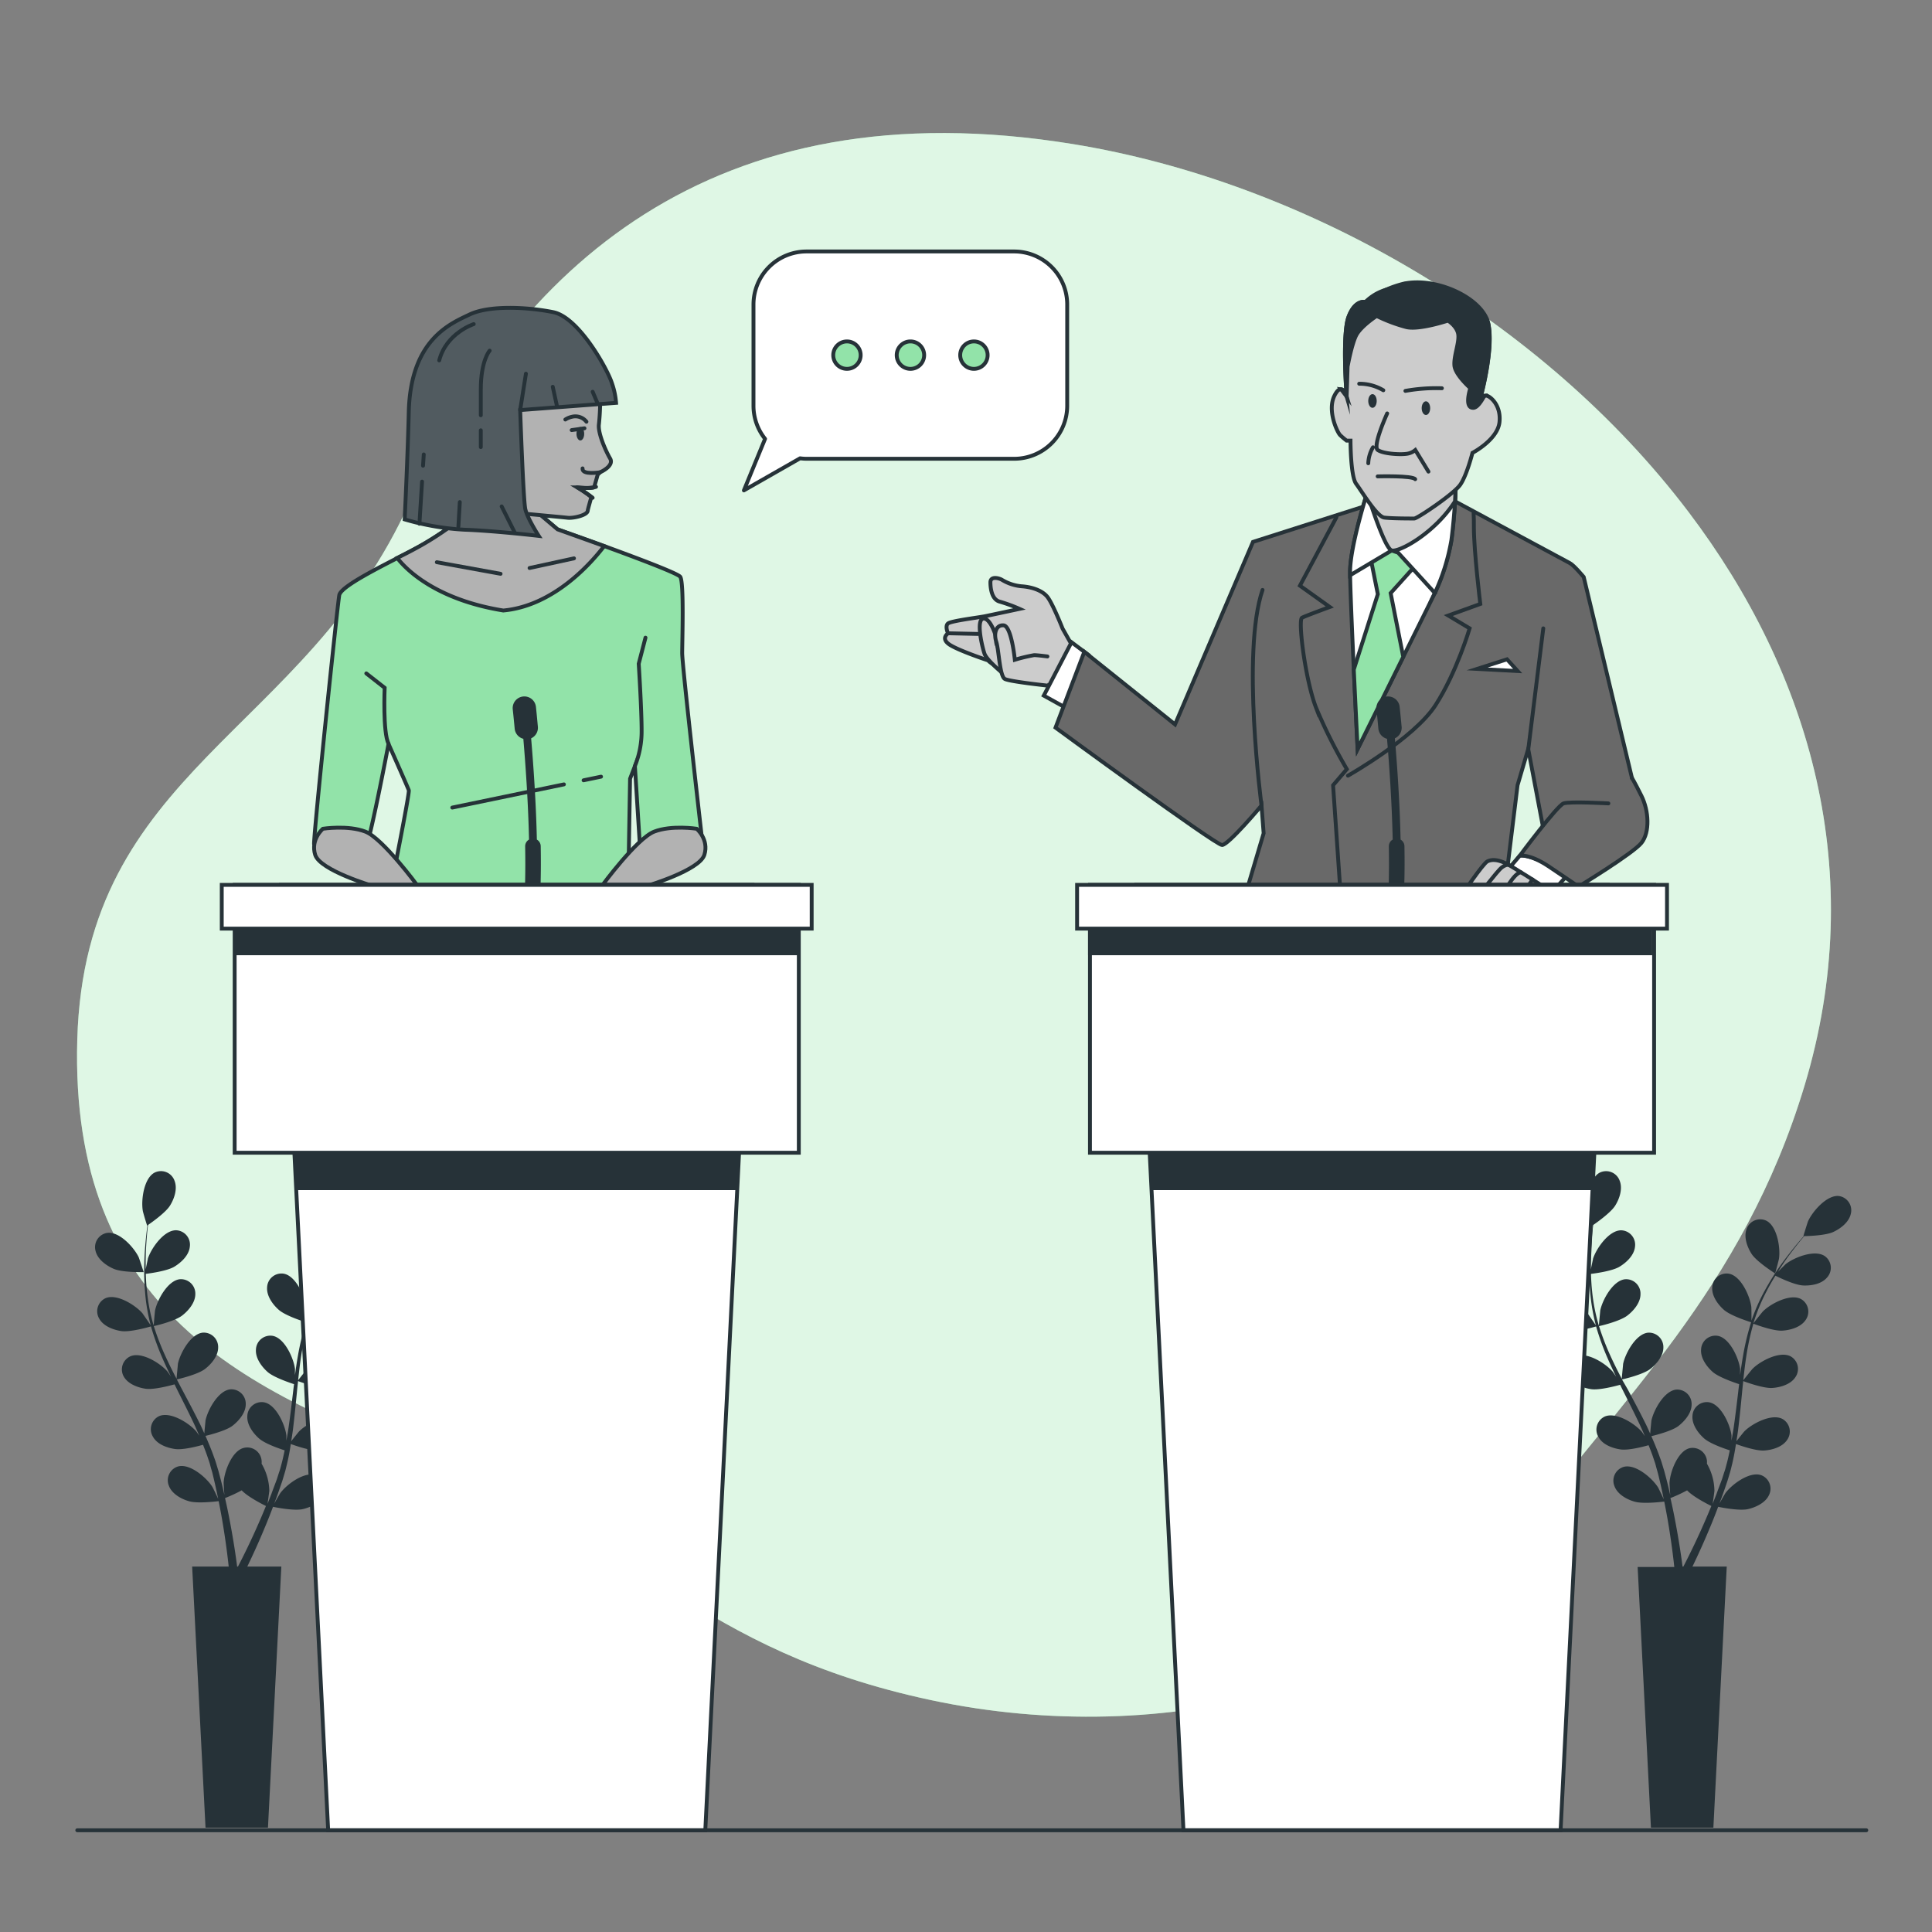 <svg xmlns="http://www.w3.org/2000/svg" viewBox="0 0 500 500"><rect x="0" y="0" width="500" height="500" fill="#808080" stroke="none"/><g id="background-simple"><path d="M437,132.51C399.23,82.66,337.7,47.08,277.75,37.3,184,22,133,70,106,130S22,199,20,269s43,91,94,110,66,48,127,61,124.21-4.48,151-41,59-65,75-118C483.6,226,468.63,174.27,437,132.51Z" style="fill:#92E3A9"></path><path d="M437,132.51C399.23,82.66,337.7,47.08,277.75,37.3,184,22,133,70,106,130S22,199,20,269s43,91,94,110,66,48,127,61,124.21-4.48,151-41,59-65,75-118C483.6,226,468.63,174.27,437,132.51Z" style="fill:#fff;opacity:0.7"></path></g><g id="Plants"><path d="M29.4,328.36c2.26,1,7.79.86,7.79.86S36,325.6,35.9,325.38c-1.21-2.54-5-6.73-8.17-6.31a3.74,3.74,0,0,0-3,4.67C25.25,325.91,27.47,327.52,29.4,328.36Z" style="fill:#263238"></path><path d="M101.85,309.53c-3.13-.34-6.86,4-8,6.53-.1.22-1.25,3.87-1.19,3.87h.07c-.6.67-1.22,1.4-1.89,2.21-1.23,1.51-2.6,3.22-4,5.18a65.58,65.58,0,0,0-4.1,6.55,47.44,47.44,0,0,0-3.51,7.9.38.38,0,0,0,0,.1c0-.92,0-3.5,0-3.7-.37-2.79-2.7-8-5.8-8.54a3.72,3.72,0,0,0-4.3,3.5c-.18,2.22,1.42,4.44,3,5.84,1.77,1.58,6.67,3.11,7.07,3.23a66,66,0,0,0-2.08,8.56c-.3,1.68-.55,3.39-.78,5.11,0-.8,0-1.52,0-1.62-.36-2.79-2.7-8-5.8-8.54a3.73,3.73,0,0,0-4.3,3.51c-.18,2.22,1.43,4.43,3,5.83s5.75,2.81,6.86,3.17c-.09.65-.17,1.31-.25,2-.38,3.16-.74,6.32-1.2,9.41-.15,1.08-.35,2.15-.54,3.21,0-.7,0-1.3,0-1.39-.36-2.79-2.7-8-5.8-8.54a3.72,3.72,0,0,0-4.3,3.5c-.18,2.22,1.43,4.44,3,5.84s5.35,2.67,6.66,3.1c-.23,1.08-.46,2.17-.73,3.21-.2.71-.35,1.4-.59,2.1s-.45,1.39-.67,2.08c-.47,1.3-1,2.64-1.45,3.9-.33.88-.67,1.71-1,2.54.17-1.08.46-3.2.47-3.38a14.51,14.51,0,0,0-2-7,3.82,3.82,0,0,0,0-.83A3.72,3.72,0,0,0,63,374.74c-3,.81-5,6.15-5.12,9,0,.17.1,2,.19,3.12-.15-.66-.3-1.31-.46-2-.32-1.35-.68-2.68-1.06-4.12l-.63-2.08c-.2-.7-.49-1.42-.74-2.13-.6-1.65-1.29-3.29-2-4.92,1.18-.29,5.35-1.35,7-2.63s3.44-3.38,3.42-5.6a3.73,3.73,0,0,0-4-3.82c-3.14.34-5.85,5.33-6.42,8.09,0,.17-.22,2.19-.3,3.31-.45-1-.89-2-1.38-2.94-1.4-2.82-2.9-5.63-4.39-8.44-.46-.86-.9-1.73-1.35-2.59.42-.09,5.4-1.25,7.28-2.69,1.67-1.28,3.43-3.37,3.42-5.6a3.73,3.73,0,0,0-4-3.81c-3.13.34-5.85,5.33-6.42,8.08,0,.21-.3,3.12-.34,3.86-1-1.89-1.95-3.8-2.82-5.71a64.89,64.89,0,0,1-3.08-7.94c.2,0,5.41-1.23,7.33-2.71,1.66-1.28,3.43-3.37,3.42-5.59a3.73,3.73,0,0,0-4-3.82c-3.13.34-5.85,5.33-6.42,8.09-.05.21-.33,3.35-.34,3.92,0-.16-.11-.32-.16-.48a47.23,47.23,0,0,1-1.59-8.38c-.18-1.57-.26-3.07-.31-4.54,1-.12,5.53-.72,7.4-1.86s3.79-3,4-5.19a3.73,3.73,0,0,0-3.59-4.23c-3.15,0-6.4,4.65-7.27,7.33,0,.14-.36,1.68-.57,2.8,0-.67,0-1.35,0-2,0-2.39.15-4.57.3-6.5.09-1.1.2-2.09.31-3,.91-.63,4.56-3.2,5.68-5s2-4.39,1.17-6.46a3.72,3.72,0,0,0-5.13-2.1c-2.8,1.44-3.54,7.08-3.08,9.85,0,.24,1.1,3.92,1.15,3.89l.05,0c-.12.89-.24,1.85-.35,2.89-.19,1.93-.39,4.12-.45,6.51a66.12,66.12,0,0,0,.19,7.73,47.54,47.54,0,0,0,1.43,8.52l0,.1c-.5-.78-2-2.91-2.09-3.06-1.84-2.13-6.65-5.16-9.55-3.93a3.73,3.73,0,0,0-1.65,5.3c1.07,1.95,3.64,2.91,5.72,3.22,2.34.34,7.28-1.09,7.67-1.21a66,66,0,0,0,3,8.29c.68,1.57,1.42,3.13,2.17,4.69-.45-.66-.86-1.25-.92-1.32-1.84-2.13-6.65-5.16-9.55-3.93A3.73,3.73,0,0,0,32,356.2c1.07,1.95,3.63,2.91,5.71,3.21s6.34-.82,7.46-1.14l.88,1.78c1.43,2.85,2.87,5.69,4.2,8.51.46,1,.89,2,1.32,3-.4-.59-.75-1.08-.81-1.15-1.84-2.13-6.64-5.16-9.55-3.93a3.74,3.74,0,0,0-1.65,5.3c1.07,2,3.64,2.92,5.72,3.22s5.93-.72,7.26-1.09c.4,1,.81,2.07,1.16,3.09.22.7.49,1.36.67,2.07s.39,1.41.59,2.1c.32,1.35.66,2.73.94,4.06.21.91.38,1.79.56,2.68-.45-1-1.38-2.93-1.48-3.08-1.49-2.39-5.79-6.11-8.84-5.33a3.73,3.73,0,0,0-2.44,5c.77,2.09,3.16,3.43,5.17,4,2.21.68,7.11.06,7.72,0,.29,1.46.56,2.89.8,4.24.82,4.68,1.33,8.61,1.65,11.36.06.49.1.92.15,1.33H49.73L53.19,473H69.35l3.46-67.57H64l.19-.4c1.21-2.53,2.9-6.16,4.71-10.6.58-1.4,1.17-2.91,1.76-4.47.59.13,5.44,1.11,7.7.6,2-.46,4.53-1.62,5.45-3.65a3.73,3.73,0,0,0-2.06-5.15c-3-1-7.54,2.39-9.21,4.65-.1.14-1,1.7-1.57,2.7.24-.63.48-1.25.72-1.91.47-1.3.91-2.61,1.39-4l.62-2.08c.22-.69.37-1.45.56-2.18.41-1.71.74-3.46,1-5.23,1.14.42,5.2,1.83,7.31,1.68s4.72-.91,5.94-2.78a3.72,3.72,0,0,0-1.26-5.4c-2.8-1.45-7.82,1.21-9.81,3.2-.13.12-1.4,1.71-2.08,2.59.17-1.06.34-2.12.48-3.21.38-3.12.68-6.29,1-9.46.09-1,.2-1.94.3-2.9.4.15,5.2,1.94,7.56,1.77,2.09-.15,4.72-.92,5.94-2.78A3.73,3.73,0,0,0,89.38,351c-2.8-1.44-7.82,1.22-9.81,3.21-.15.14-2,2.43-2.41,3,.22-2.13.47-4.25.79-6.33a66.28,66.28,0,0,1,1.82-8.32c.18.07,5.18,2,7.6,1.79,2.09-.15,4.72-.92,5.94-2.78a3.73,3.73,0,0,0-1.26-5.41c-2.8-1.44-7.82,1.22-9.81,3.21-.16.15-2.12,2.61-2.44,3.08,0-.16.07-.33.12-.48a48.39,48.39,0,0,1,3.3-7.88c.72-1.4,1.48-2.7,2.25-3.95.89.45,5,2.44,7.2,2.53s4.8-.39,6.21-2.11a3.73,3.73,0,0,0-.65-5.51c-2.63-1.74-7.91.35-10.11,2.1-.12.1-1.23,1.2-2,2,.36-.56.72-1.14,1.07-1.67,1.32-2,2.65-3.72,3.84-5.25.68-.86,1.31-1.63,1.92-2.34,1.1,0,5.56-.16,7.51-1.07s4.08-2.56,4.54-4.74A3.73,3.73,0,0,0,101.85,309.53ZM67.16,393.7c-1.89,4.36-3.63,7.92-4.89,10.39-.25.5-.48.94-.69,1.34h-.21c-.06-.48-.13-1-.21-1.6-.38-2.77-1-6.73-1.92-11.43-.29-1.49-.63-3.07-1-4.7a39.4,39.4,0,0,0,4.31-2c1.62,1.74,5.75,3.79,6.28,4.05C68.27,391.11,67.71,392.45,67.16,393.7Z" style="fill:#263238"></path><path d="M85.34,329.57s1-3.67,1-3.91c.39-2.79-.5-8.4-3.34-9.77A3.72,3.72,0,0,0,78,318.13c-.76,2.09.2,4.66,1.35,6.42C80.66,326.62,85.34,329.57,85.34,329.57Z" style="fill:#263238"></path><path d="M403.47,328.36c2.26,1,7.79.86,7.79.86s-1.19-3.62-1.29-3.84c-1.21-2.54-5.05-6.73-8.18-6.31a3.73,3.73,0,0,0-3,4.67C399.32,325.91,401.54,327.52,403.47,328.36Z" style="fill:#263238"></path><path d="M475.92,309.53c-3.13-.34-6.86,4-8,6.53-.1.22-1.25,3.87-1.19,3.87h.07c-.6.67-1.22,1.4-1.9,2.21-1.22,1.51-2.59,3.22-4,5.18a67.47,67.47,0,0,0-4.11,6.55,49.14,49.14,0,0,0-3.51,7.9.38.38,0,0,1,0,.1c0-.92,0-3.5-.05-3.7-.36-2.79-2.7-8-5.8-8.54a3.72,3.72,0,0,0-4.3,3.5c-.18,2.22,1.43,4.44,3,5.84,1.77,1.58,6.67,3.11,7.06,3.23a66,66,0,0,0-2.07,8.56c-.3,1.68-.55,3.39-.78,5.11,0-.8,0-1.52,0-1.62-.36-2.79-2.7-8-5.8-8.54a3.73,3.73,0,0,0-4.3,3.51c-.18,2.22,1.42,4.43,3,5.83s5.75,2.81,6.85,3.17c-.08.65-.17,1.31-.24,2-.38,3.16-.75,6.32-1.2,9.41-.16,1.08-.35,2.15-.54,3.21,0-.7,0-1.3,0-1.39-.36-2.79-2.7-8-5.8-8.54a3.72,3.72,0,0,0-4.3,3.5c-.18,2.22,1.42,4.44,3,5.84s5.34,2.67,6.66,3.1c-.23,1.08-.46,2.17-.73,3.21-.21.71-.35,1.4-.59,2.1s-.45,1.39-.67,2.08c-.48,1.3-1,2.64-1.45,3.9-.34.88-.67,1.71-1,2.54.17-1.08.46-3.2.46-3.38a14.38,14.38,0,0,0-1.94-7,4.57,4.57,0,0,0,0-.83,3.73,3.73,0,0,0-4.56-3.16c-3,.81-5,6.15-5.12,9,0,.17.1,2,.19,3.12-.16-.66-.3-1.31-.46-2-.32-1.35-.68-2.68-1.06-4.12l-.63-2.08c-.2-.7-.49-1.42-.74-2.13-.6-1.65-1.29-3.29-2-4.92,1.18-.29,5.35-1.35,7-2.63s3.44-3.38,3.42-5.6a3.73,3.73,0,0,0-4-3.82c-3.13.34-5.85,5.33-6.42,8.09,0,.17-.22,2.19-.3,3.31-.44-1-.89-2-1.37-2.94-1.4-2.82-2.91-5.63-4.4-8.44L419.77,357c.43-.09,5.41-1.25,7.29-2.69,1.66-1.28,3.43-3.37,3.42-5.6a3.73,3.73,0,0,0-4-3.81c-3.13.34-5.85,5.33-6.42,8.08,0,.21-.31,3.12-.34,3.86-1-1.89-1.95-3.8-2.83-5.71a66.47,66.47,0,0,1-3.07-7.94c.19,0,5.4-1.23,7.32-2.71,1.67-1.28,3.44-3.37,3.42-5.59a3.72,3.72,0,0,0-4-3.82c-3.14.34-5.85,5.33-6.42,8.09,0,.21-.33,3.35-.34,3.92-.05-.16-.12-.32-.16-.48a48.2,48.2,0,0,1-1.6-8.38c-.17-1.57-.25-3.07-.3-4.54,1-.12,5.53-.72,7.4-1.86s3.79-3,4-5.19a3.73,3.73,0,0,0-3.59-4.23c-3.15,0-6.4,4.65-7.27,7.33,0,.14-.36,1.68-.58,2.8,0-.67,0-1.35,0-2,0-2.39.16-4.57.31-6.5.09-1.1.2-2.09.31-3,.91-.63,4.55-3.2,5.68-5s2-4.39,1.17-6.46a3.73,3.73,0,0,0-5.14-2.1c-2.8,1.44-3.53,7.08-3.07,9.85,0,.24,1.1,3.92,1.15,3.89l.05,0c-.12.89-.24,1.85-.35,2.89-.2,1.93-.4,4.12-.45,6.51a68.27,68.27,0,0,0,.18,7.73,49.39,49.39,0,0,0,1.43,8.52l0,.1c-.5-.78-2-2.91-2.09-3.06-1.84-2.13-6.65-5.16-9.55-3.93a3.73,3.73,0,0,0-1.65,5.3c1.07,1.95,3.64,2.91,5.71,3.22,2.35.34,7.29-1.09,7.68-1.21a66,66,0,0,0,3,8.29c.68,1.57,1.41,3.13,2.17,4.69-.45-.66-.86-1.25-.92-1.32-1.85-2.13-6.65-5.16-9.55-3.93a3.73,3.73,0,0,0-1.66,5.3c1.07,1.95,3.64,2.91,5.72,3.21s6.34-.82,7.46-1.14c.29.6.58,1.19.88,1.78,1.43,2.85,2.87,5.69,4.19,8.51.47,1,.9,2,1.33,3-.41-.59-.75-1.08-.81-1.15-1.84-2.13-6.65-5.16-9.55-3.93a3.73,3.73,0,0,0-1.65,5.3c1.07,2,3.64,2.92,5.72,3.22s5.93-.72,7.25-1.09c.41,1,.82,2.07,1.17,3.09.22.7.49,1.36.67,2.07s.39,1.41.58,2.1c.33,1.35.67,2.73.95,4.06.2.91.38,1.79.56,2.68-.45-1-1.38-2.93-1.48-3.08-1.5-2.39-5.79-6.11-8.84-5.33a3.73,3.73,0,0,0-2.44,5c.76,2.09,3.15,3.43,5.16,4,2.22.68,7.12.06,7.73,0,.29,1.46.56,2.89.8,4.24.82,4.68,1.33,8.61,1.65,11.36.05.49.1.92.15,1.33h-9.49L427.26,473h16.16l3.46-67.57H438l.2-.4c1.21-2.53,2.89-6.16,4.71-10.6.58-1.4,1.17-2.91,1.75-4.47.6.13,5.45,1.11,7.71.6,2-.46,4.53-1.62,5.45-3.65a3.73,3.73,0,0,0-2.06-5.15c-3-1-7.55,2.39-9.22,4.65-.1.14-1,1.7-1.56,2.7.24-.63.48-1.25.71-1.91.48-1.3.92-2.61,1.39-4,.21-.68.42-1.38.63-2.08s.37-1.45.56-2.18c.4-1.71.73-3.46,1-5.23,1.14.42,5.21,1.83,7.32,1.68s4.72-.91,5.94-2.78a3.73,3.73,0,0,0-1.26-5.4c-2.8-1.45-7.82,1.21-9.81,3.2-.13.12-1.4,1.71-2.08,2.59.17-1.06.34-2.12.47-3.21.39-3.12.69-6.29,1-9.46.09-1,.19-1.94.3-2.9.4.15,5.2,1.94,7.55,1.77,2.1-.15,4.73-.92,5.94-2.78a3.73,3.73,0,0,0-1.25-5.41c-2.8-1.44-7.82,1.22-9.81,3.21-.15.14-2,2.43-2.42,3,.23-2.13.47-4.25.8-6.33a66.27,66.27,0,0,1,1.81-8.32c.19.07,5.19,2,7.61,1.79,2.09-.15,4.72-.92,5.94-2.78a3.74,3.74,0,0,0-1.26-5.41c-2.8-1.44-7.82,1.22-9.81,3.21-.16.15-2.12,2.61-2.45,3.08.05-.16.08-.33.13-.48a47.52,47.52,0,0,1,3.3-7.88c.71-1.4,1.48-2.7,2.25-3.95.89.45,5,2.44,7.19,2.53s4.8-.39,6.21-2.11a3.72,3.72,0,0,0-.65-5.51c-2.62-1.74-7.9.35-10.11,2.1-.11.1-1.22,1.2-2,2,.36-.56.71-1.14,1.07-1.67,1.31-2,2.64-3.72,3.83-5.25.69-.86,1.32-1.63,1.92-2.34,1.11,0,5.57-.16,7.52-1.07s4.08-2.56,4.54-4.74A3.73,3.73,0,0,0,475.92,309.53ZM441.23,393.7c-1.89,4.36-3.64,7.92-4.89,10.39-.25.5-.48.94-.69,1.34h-.21c-.06-.48-.13-1-.21-1.6-.38-2.77-1-6.73-1.92-11.43-.29-1.49-.63-3.07-1-4.7a39.4,39.4,0,0,0,4.31-2c1.61,1.74,5.75,3.79,6.28,4.05C442.34,391.11,441.78,392.45,441.23,393.7Z" style="fill:#263238"></path><path d="M459.41,329.57s1-3.67,1-3.91c.39-2.79-.5-8.4-3.34-9.77a3.72,3.72,0,0,0-5.07,2.24c-.76,2.09.2,4.66,1.34,6.42C454.72,326.62,459.41,329.57,459.41,329.57Z" style="fill:#263238"></path></g><g id="character-2"><path d="M278.1,168.18,275,162.69s-2.57-6.51-3.94-8.22-4.11-2.57-6.68-2.74a11.82,11.82,0,0,1-5.15-1.72c-1-.51-2.91-.86-2.91.69s.34,4.45,2.4,5a40.07,40.07,0,0,1,5.14,1.88s-7.2,1.54-8.91,1.89-8.74,1.2-9.6,1.88,0,2.57,0,2.57-1.88,1.2.17,2.75,10.29,4.28,10.29,4.28-.35.17,3.6,2.4,13.19,4.28,13.19,4.28Z" style="fill:#ccc;stroke:#263238;stroke-linecap:round;stroke-miterlimit:10"></path><path d="M260.44,175s-5-3.94-5.65-5.82-2.23-8.74-.34-9.09,3.77,5.32,3.42,6,1.72,3.43,1.89,3.94a7.9,7.9,0,0,0,1.54,1.72" style="fill:#ccc;stroke:#263238;stroke-linecap:round;stroke-miterlimit:10"></path><path d="M271.07,169.89s-2.57-.34-3.43-.34a42.56,42.56,0,0,0-5,1.2s-.86-8.74-2.91-8.91-2.57,2.22-1.89,4.28.86,8.91,2.23,9.6,11,1.71,11,1.71" style="fill:#ccc;stroke:#263238;stroke-linecap:round;stroke-miterlimit:10"></path><line x1="245.36" y1="163.89" x2="253.07" y2="164.06" style="fill:none;stroke:#263238;stroke-linecap:round;stroke-miterlimit:10"></line><polygon points="281.73 169.52 277.31 166.21 270.13 180.02 277.59 184.16 281.73 169.52" style="fill:#fff;stroke:#263238;stroke-linecap:round;stroke-miterlimit:10"></polygon><path d="M357.14,129.75l-32.87,10.49L304.1,187.48l-23.48-18.79-7.45,19.62s41.43,30.38,43.09,30.38,10.22-10.22,10.22-10.22l.55,7.18-5,16.85h67.12l3.59-29.28,2.76-9.39,3.87,20.44s6.9,4.14,13.26,3,10.49-12.71,10.49-12.71l-13.26-55.24s-2.48-3-3.59-3.59-29.75-16-29.75-16Z" style="fill:#696969;stroke:#263238;stroke-linecap:round;stroke-miterlimit:10"></path><path d="M345.85,133.91l-9.43,17.66,7.73,5.52s-6.07,2.21-7.18,2.77.83,16,3.59,23.2a131,131,0,0,0,8,16L345,203.22l1.94,28.18" style="fill:none;stroke:#263238;stroke-linecap:round;stroke-miterlimit:10"></path><path d="M348.85,200.74s17.13-9.67,22.65-18.23,8.84-19.89,8.84-19.89l-5.53-3.32,8.29-3s-1.66-13.53-1.66-19.88c0-1.46,0-2.65-.07-3.6" style="fill:none;stroke:#263238;stroke-linecap:round;stroke-miterlimit:10"></path><path d="M353.82,127.54S349.4,141.35,349.4,148s1.94,45.85,1.94,45.85,16.57-33.42,19.33-39a54,54,0,0,0,5-15.19,143.09,143.09,0,0,0,1.11-14.64,81.46,81.46,0,0,1-12.43,2.76A45.71,45.71,0,0,1,353.82,127.54Z" style="fill:#fff;stroke:#263238;stroke-linecap:round;stroke-miterlimit:10"></path><path d="M362.38,136.65l-7.73,7.46,1.93,9.67-6.22,19.51c.49,10.68,1,20.54,1,20.54L363.16,170l-3.26-16.5,7.46-8.28Z" style="fill:#92E3A9;stroke:#263238;stroke-linecap:round;stroke-miterlimit:10"></path><path d="M353.82,127.54S349.4,141.35,349.4,148c0,.24,0,.55,0,.88l10.76-6.41,1.66.56,9.52,10.44a53.63,53.63,0,0,0,4.29-13.76,143.09,143.09,0,0,0,1.11-14.64,81.46,81.46,0,0,1-12.43,2.76A45.71,45.71,0,0,1,353.82,127.54Z" style="fill:#fff;stroke:#263238;stroke-linecap:round;stroke-miterlimit:10"></path><path d="M376.55,129.76c.14-2.66.2-4.71.2-4.71a81.46,81.46,0,0,1-12.43,2.76,45.71,45.71,0,0,1-10.5-.27s4.42,14.36,6.35,14.91C362,143,371.21,138.08,376.55,129.76Z" style="fill:#ccc;stroke:#263238;stroke-linecap:round;stroke-miterlimit:10"></path><path d="M353.39,78.14S350.72,77.41,349,82s-.49,20.63-.49,20.63-1.21-4.12-3.15-.24.73,9.47,1.45,10.2a19.84,19.84,0,0,0,1.7,1.45h1s0,9.23,1.46,11.17,5.34,8.49,7.28,8.74,7,.24,7.77.24,10.19-6.31,11.89-8.74,3.16-8.25,3.16-8.25,6.55-3.4,7-8-2.67-6.8-3.4-6.8a5.37,5.37,0,0,0-1.46.24s3.4-12.37,1.94-18.93-18-9.71-23.54-9.22A12.54,12.54,0,0,0,353.39,78.14Z" style="fill:#ccc;stroke:#263238;stroke-linecap:round;stroke-miterlimit:10"></path><path d="M347.09,100.76l1.44,1.89S348,100.87,347.09,100.76Z" style="fill:none;stroke:#263238;stroke-linecap:round;stroke-miterlimit:10"></path><path d="M384.15,102.45a5.85,5.85,0,0,0-.91.2s3.4-12.37,1.94-18.93-13.49-12.18-22-10.28a26.65,26.65,0,0,0-9.78,4.7S350.72,77.41,349,82s-.49,20.63-.49,20.63l.25-7.76s1-5.59,2.18-8,5.34-5.1,5.34-5.1a40.85,40.85,0,0,0,7.77,2.91c3.39.73,10.68-1.7,10.68-1.7s2.42,1.46,2.67,3.64-1.22,5.59-1,8,4.12,5.83,4.12,5.83-1.7,5.1.73,5.1C382.19,105.57,383.21,104.19,384.15,102.45Z" style="fill:#263238;stroke:#263238;stroke-linecap:round;stroke-miterlimit:10"></path><path d="M359,107s-3.88,8.5-2.43,9.47,5.58,1.21,7.28,1a4.44,4.44,0,0,0,2.43-1l3.4,5.58" style="fill:none;stroke:#263238;stroke-linecap:round;stroke-miterlimit:10"></path><path d="M355.33,115.76a8.78,8.78,0,0,0-1.22,4.13" style="fill:none;stroke:#263238;stroke-linecap:round;stroke-miterlimit:10"></path><path d="M356.54,123.29s9-.25,9.71.72" style="fill:none;stroke:#263238;stroke-linecap:round;stroke-miterlimit:10"></path><ellipse cx="369.03" cy="105.63" rx="1.1" ry="1.77" style="fill:#263238"></ellipse><path d="M356.29,103.77c0,1-.49,1.77-1.09,1.77s-1.1-.79-1.1-1.77.49-1.77,1.1-1.77S356.29,102.79,356.29,103.77Z" style="fill:#263238"></path><path d="M363.72,101.16a45.25,45.25,0,0,1,9.44-.68" style="fill:none;stroke:#263238;stroke-linecap:round;stroke-miterlimit:10"></path><path d="M358,101a12.14,12.14,0,0,0-6.24-1.69" style="fill:none;stroke:#263238;stroke-linecap:round;stroke-miterlimit:10"></path><polygon points="382.27 173.11 392.77 173.67 390.01 170.63 382.27 173.11" style="fill:#fff;stroke:#263238;stroke-linecap:round;stroke-miterlimit:10"></polygon><line x1="395.53" y1="193.83" x2="399.4" y2="162.62" style="fill:none;stroke:#263238;stroke-linecap:round;stroke-miterlimit:10"></line><path d="M393.32,221.45,390,225.32l11,6.35,4.7-5.25S396.63,220.9,393.32,221.45Z" style="fill:#fff;stroke:#263238;stroke-linecap:round;stroke-miterlimit:10"></path><path d="M416.25,207.92s-9.95-.56-11.6,0-11.33,13.53-11.33,13.53,2.49-.55,7.46,2.76,7.73,5.25,7.73,5.25,14.09-8.56,16.3-11.32,1.93-8.29,0-12.16-2.49-4.69-2.49-4.69" style="fill:#696969;stroke:#263238;stroke-linecap:round;stroke-miterlimit:10"></path><path d="M400.47,230.11s-9.26-6.05-11.13-6.85-3.21-.89-4.37-.36-6.85,9-6.85,9h24Z" style="fill:#ccc;stroke:#263238;stroke-linecap:round;stroke-miterlimit:10"></path><path d="M382.48,232s5-6.59,6.15-7.48,1.87-.71,1.87-.71" style="fill:none;stroke:#263238;stroke-linecap:round;stroke-miterlimit:10"></path><path d="M388.8,231.63s3-5.79,4.81-5.88" style="fill:none;stroke:#263238;stroke-linecap:round;stroke-miterlimit:10"></path><line x1="393.61" y1="231.81" x2="396.64" y2="227.62" style="fill:none;stroke:#263238;stroke-linecap:round;stroke-miterlimit:10"></line><path d="M326.48,208.47s-5.25-39.78.27-55.8" style="fill:none;stroke:#263238;stroke-linecap:round;stroke-miterlimit:10"></path><polygon points="403.88 473.67 306.28 473.67 294.08 229 416.08 229 403.88 473.67" style="fill:#fff;stroke:#263238;stroke-linecap:round;stroke-miterlimit:10"></polygon><polygon points="412.14 308 415.53 240 294.63 240 298.02 308 412.14 308" style="fill:#263238"></polygon><path d="M363.47,219a2,2,0,0,0-1-1.71c-.22-10-.93-19.85-1.48-26.21a3,3,0,0,0,1.75-3c-.3-3.22-.51-5.15-.51-5.15a3,3,0,1,0-6,.65s.21,1.9.49,5a3,3,0,0,0,2.24,2.62c.54,6.34,1.25,16.16,1.47,26.08a2,2,0,0,0-1,1.74c.1,6.38,0,12-.39,16.62a2,2,0,0,0,1.85,2.15h.15a2,2,0,0,0,2-1.85C363.45,231.25,363.58,225.53,363.47,219Z" style="fill:#263238"></path><rect x="282.08" y="229" width="146" height="69.33" style="fill:#fff;stroke:#263238;stroke-linecap:round;stroke-miterlimit:10"></rect><rect x="281.59" y="229" width="146" height="18.21" style="fill:#263238"></rect><rect x="278.75" y="229" width="152.67" height="11.33" style="fill:#fff;stroke:#263238;stroke-linecap:round;stroke-miterlimit:10"></rect></g><g id="character-1"><path d="M119.8,133.78a78.91,78.91,0,0,1-11,7.5c-6.25,3.5-20.5,10-21,12.75S81,217.48,81.29,218.48s12,1.75,13,1.75,6.26-27.7,6.26-27.7,5,11.25,5.25,12-5,26.95-5,26.95h61.75l.51-29.95,1.25-3.25,1.24,19.7,16-2s-5-43.7-5-46.95.5-18.25-.5-19.75S144.3,137,144.3,137l-6.76-5.72-18.24.22Z" style="fill:#92E3A9;stroke:#263238;stroke-linecap:round;stroke-miterlimit:10"></path><path d="M144.3,137l-6.76-5.72-18.24.22.5,2.25a78.91,78.91,0,0,1-11,7.5c-1.59.89-3.69,2-6,3.14,1.81,2.38,9.3,10.67,27.45,13.61,13.18-1.21,22.91-12.47,26.11-16.67C149.91,139,144.3,137,144.3,137Z" style="fill:#b2b2b2;stroke:#263238;stroke-linecap:round;stroke-miterlimit:10"></path><line x1="113.05" y1="145.5" x2="129.55" y2="148.5" style="fill:#fff;stroke:#263238;stroke-linecap:round;stroke-miterlimit:10"></line><line x1="137.05" y1="147" x2="148.55" y2="144.5" style="fill:#fff;stroke:#263238;stroke-linecap:round;stroke-miterlimit:10"></line><line x1="151.03" y1="201.94" x2="155.55" y2="201" style="fill:#fff;stroke:#263238;stroke-linecap:round;stroke-miterlimit:10"></line><line x1="117.05" y1="209" x2="145.94" y2="203" style="fill:#fff;stroke:#263238;stroke-linecap:round;stroke-miterlimit:10"></line><path d="M164.3,198.28a23.82,23.82,0,0,0,1.75-9.25c0-5.5-.75-17.25-.75-17.25l1.75-6.75" style="fill:none;stroke:#263238;stroke-linecap:round;stroke-miterlimit:10"></path><path d="M94.8,174.28,99.55,178s-.5,11.5,1,14.5" style="fill:none;stroke:#263238;stroke-linecap:round;stroke-miterlimit:10"></path><path d="M180.29,214.48s-6.5-1-11,.75-13.5,14-13.5,14h11.75s13.5-4,14.75-8S180.29,214.48,180.29,214.48Z" style="fill:#b2b2b2;stroke:#263238;stroke-linecap:round;stroke-miterlimit:10"></path><path d="M83.57,214.48s6.5-1,11,.75,13.5,14,13.5,14H96.32s-13.5-4-14.75-8S83.57,214.48,83.57,214.48Z" style="fill:#b2b2b2;stroke:#263238;stroke-linecap:round;stroke-miterlimit:10"></path><path d="M155.32,103.65a57.64,57.64,0,0,1-.32,6.14c-.32,2.26,1.77,6.94,2.9,8.88s-2.58,3.55-2.58,3.55l-.64.64s-.42,1.51-.91,3.21c-.13.44-4.38.07-4.38.07a34.14,34.14,0,0,1,3.65,2.49c-.55,2-.88,3.09-.95,3.6-.16,1.13-3.71,1.93-5.16,1.77s-11.19-1.06-11.19-1.06l.72,3.06-5-3.77s-4.68-23.57-3.55-25.51,9-7.91,9.85-8.07S146.6,97,147.41,97s3.23.33,3.23.33S155.32,100.26,155.32,103.65Z" style="fill:#b2b2b2;stroke:#263238;stroke-linecap:round;stroke-miterlimit:10"></path><path d="M151.77,109.14a3.64,3.64,0,0,0-3.66-1.3,5.3,5.3,0,0,0-1.8.73" style="fill:none;stroke:#263238;stroke-linecap:round;stroke-miterlimit:10"></path><path d="M151.19,112.26c0,1-.46,1.73-1,1.73s-1-.77-1-1.73.46-1.74,1-1.74S151.19,111.3,151.19,112.26Z" style="fill:#263238"></path><path d="M154.24,126a12.36,12.36,0,0,1-4.87.11,34.62,34.62,0,0,1,4,2.72" style="fill:none;stroke:#263238;stroke-linecap:round;stroke-linejoin:round"></path><path d="M155.32,122.22s-4.78.82-4.55-1" style="fill:none;stroke:#263238;stroke-linecap:round;stroke-miterlimit:10"></path><line x1="147.95" y1="111.31" x2="151.26" y2="110.84" style="fill:none;stroke:#263238;stroke-linecap:round;stroke-miterlimit:10"></line><path d="M134.62,106.13s.8,23.22,1.33,25.62,3.47,6.94,3.47,6.94-11.47-1.33-19.21-1.6a68.11,68.11,0,0,1-15.48-2.67s.81-17,1.06-27.75c.44-18.76,10.72-22.89,15.79-25.3s14.91-1.93,21.58-.59,14.15,14.94,15.21,18.41a19.78,19.78,0,0,1,1.07,5.07Z" style="fill:#515b60;stroke:#263238;stroke-linecap:round;stroke-miterlimit:10"></path><line x1="109.48" y1="120.53" x2="109.67" y2="117.61" style="fill:none;stroke:#263238;stroke-linecap:round;stroke-miterlimit:10"></line><line x1="108.55" y1="135.54" x2="109.23" y2="124.64" style="fill:none;stroke:#263238;stroke-linecap:round;stroke-miterlimit:10"></line><line x1="118.63" y1="136.28" x2="119" y2="129.94" style="fill:none;stroke:#263238;stroke-linecap:round;stroke-miterlimit:10"></line><line x1="133.19" y1="137.78" x2="129.83" y2="131.06" style="fill:none;stroke:#263238;stroke-linecap:round;stroke-miterlimit:10"></line><path d="M122.6,83.88s-7.1,2.29-8.93,9.39" style="fill:none;stroke:#263238;stroke-linecap:round;stroke-miterlimit:10"></path><path d="M124.43,111.36v4.35" style="fill:none;stroke:#263238;stroke-linecap:round;stroke-miterlimit:10"></path><path d="M126.72,90.75s-2.29,2.52-2.29,10.08v6.64" style="fill:none;stroke:#263238;stroke-linecap:round;stroke-miterlimit:10"></path><line x1="134.62" y1="106.13" x2="136.11" y2="96.71" style="fill:none;stroke:#263238;stroke-linecap:round;stroke-miterlimit:10"></line><line x1="144.18" y1="105.27" x2="143.05" y2="100.1" style="fill:none;stroke:#263238;stroke-linecap:round;stroke-miterlimit:10"></line><line x1="154.68" y1="104.46" x2="153.38" y2="101.39" style="fill:none;stroke:#263238;stroke-linecap:round;stroke-miterlimit:10"></line><polygon points="182.53 473.67 84.93 473.67 72.73 229 194.73 229 182.53 473.67" style="fill:#fff;stroke:#263238;stroke-linecap:round;stroke-miterlimit:10"></polygon><polygon points="190.79 308 194.18 240 73.28 240 76.67 308 190.79 308" style="fill:#263238"></polygon><path d="M139.94,219a2,2,0,0,0-1-1.71c-.22-10-.94-19.85-1.48-26.21a3,3,0,0,0,1.74-3c-.29-3.22-.5-5.15-.5-5.15a3,3,0,0,0-6,.65s.21,1.9.5,5a3,3,0,0,0,2.24,2.62c.54,6.34,1.25,16.16,1.47,26.08a2,2,0,0,0-1,1.74c.11,6.38,0,12-.38,16.62a2,2,0,0,0,1.84,2.15h.16a2,2,0,0,0,2-1.85C139.92,231.25,140.05,225.53,139.94,219Z" style="fill:#263238"></path><rect x="60.73" y="229" width="146" height="69.33" style="fill:#fff;stroke:#263238;stroke-linecap:round;stroke-miterlimit:10"></rect><rect x="60.73" y="229" width="146" height="18.21" style="fill:#263238"></rect><rect x="57.39" y="229" width="152.67" height="11.33" style="fill:#fff;stroke:#263238;stroke-linecap:round;stroke-miterlimit:10"></rect></g><g id="speech-bubble"><path d="M192.52,126.91,198,113.57a13.7,13.7,0,0,1-3-8.56V78.81a13.73,13.73,0,0,1,13.72-13.73h53.74a13.73,13.73,0,0,1,13.73,13.73V105a13.73,13.73,0,0,1-13.73,13.73H208.75a13.44,13.44,0,0,1-1.69-.12Z" style="fill:#fff;stroke:#263238;stroke-linecap:round;stroke-linejoin:round"></path><circle cx="252.05" cy="91.91" r="3.55" style="fill:#92E3A9;stroke:#263238;stroke-linecap:round;stroke-linejoin:round"></circle><path d="M232.07,91.91a3.55,3.55,0,1,1,3.55,3.55A3.55,3.55,0,0,1,232.07,91.91Z" style="fill:#92E3A9;stroke:#263238;stroke-linecap:round;stroke-linejoin:round"></path><circle cx="219.19" cy="91.91" r="3.55" style="fill:#92E3A9;stroke:#263238;stroke-linecap:round;stroke-linejoin:round"></circle></g><g id="Floor"><line x1="20" y1="473.67" x2="483" y2="473.67" style="fill:#fff;stroke:#263238;stroke-linecap:round;stroke-miterlimit:10"></line></g></svg>
